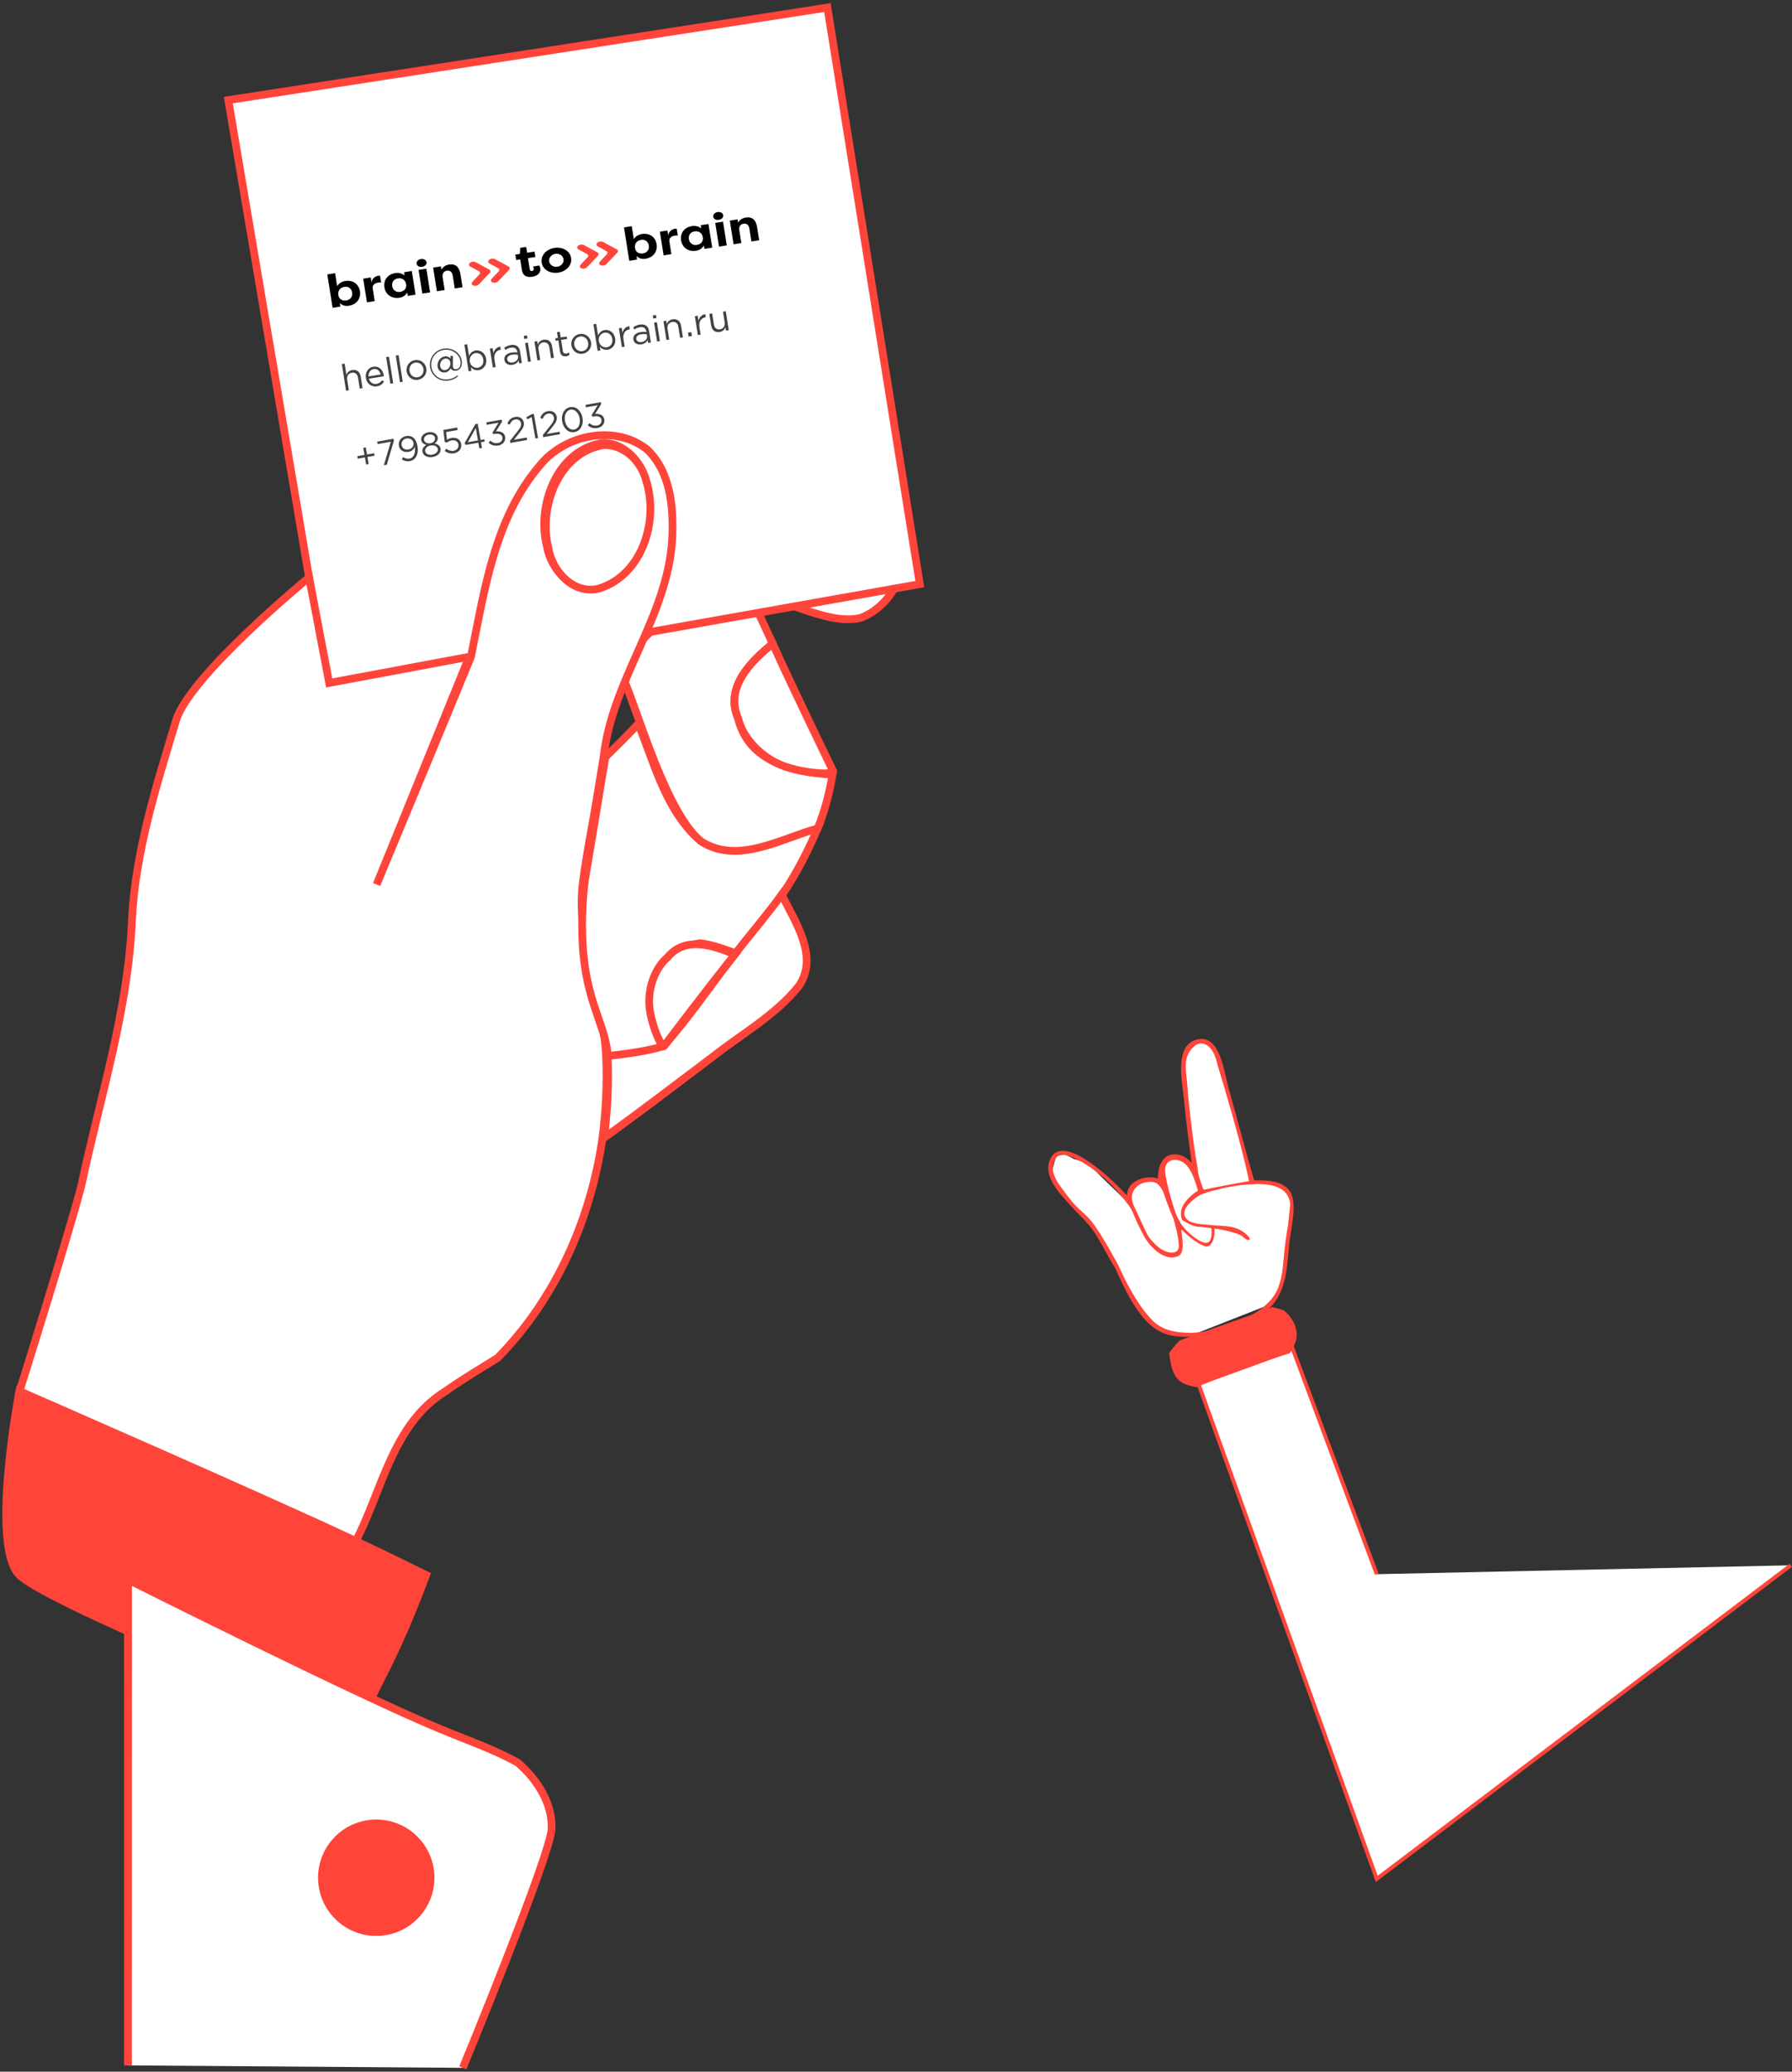 <?xml version="1.0" encoding="UTF-8"?>
<svg width="462px" height="534px" viewBox="0 0 462 534" version="1.1" xmlns="http://www.w3.org/2000/svg" xmlns:xlink="http://www.w3.org/1999/xlink">
    <rect x="0" y="0" width="462" height="534" fill="#333333" stroke="none"/>
    <!-- Generator: Sketch 49 (51002) - http://www.bohemiancoding.com/sketch -->
    <title>footer_mob</title>
    <desc>Created with Sketch.</desc>
    <defs></defs>
    <g id="Page-1" stroke="none" stroke-width="1" fill="none" fill-rule="evenodd">
        <g id="footer_mob" transform="translate(-33, 1)">
            <path d="M191.956,137.162 C192.367,130.64 196.767,126.835 200.807,122.25 C220.089,138.265 242.388,143.111 261.999,156.553 C281.61,169.994 267.134,164.836 270.718,167.787 C268.305,178.895 265.873,203.157 258.336,212.234 C250.088,219.827 238.09,214.88 228.309,213.978 C225.709,209.862 223.707,205.502 222.08,200.917 C231.693,198.586 242.831,194.023 243.523,182.465 C245.58,173.913 237.744,168.614 231.404,165.024 C232.021,162.506 234.331,154.136 234.948,151.636 C226.382,153.666 216.801,162.93 207.88,162.366 C197.201,160.318 190.946,147.367 191.956,137.162 Z" id="Shape" stroke="#FF443A" stroke-width="2" fill="#FFFFFF" fill-rule="nonzero" transform="translate(232.192, 169.322) scale(-1, 1) rotate(10) translate(-232.192, -169.322) "></path>
            <polygon id="Path-6" stroke="#FF443A" stroke-width="2" fill="#FFFFFF" fill-rule="nonzero" points="117.55 176.651 270.132 149.556 246.317 0.957 91.858 24.805"></polygon>
            <path d="M126.562,113.495 L126.562,111.641 L124.69,111.641 L124.69,110.993 L126.562,110.993 L126.562,109.139 L127.228,109.139 L127.228,110.993 L129.1,110.993 L129.1,111.641 L127.228,111.641 L127.228,113.495 L126.562,113.495 Z M131.008,114.485 L133.852,108.833 L130.387,108.833 L130.387,108.185 L134.662,108.185 L134.662,108.716 L131.8,114.485 L131.008,114.485 Z M137.794,114.593 C136.975,114.593 136.381,114.26 135.85,113.819 L136.264,113.27 C136.777,113.72 137.254,113.945 137.812,113.945 C138.928,113.945 139.684,112.829 139.684,111.263 L139.684,111.182 C139.342,111.731 138.775,112.19 137.902,112.19 C136.606,112.19 135.706,111.371 135.706,110.219 C135.706,109.022 136.633,108.077 137.974,108.077 C139.36,108.077 140.413,108.914 140.413,111.182 C140.413,113.18 139.351,114.593 137.794,114.593 Z M137.983,111.578 C138.946,111.578 139.549,110.876 139.549,110.138 C139.549,109.337 138.892,108.707 137.947,108.707 C137.002,108.707 136.435,109.4 136.435,110.201 C136.435,111.002 137.065,111.578 137.983,111.578 Z M143.797,114.575 C142.456,114.575 141.43,113.846 141.43,112.775 C141.43,112.028 141.97,111.497 142.726,111.227 C142.141,110.957 141.646,110.507 141.646,109.76 C141.646,108.788 142.645,108.095 143.797,108.095 C144.949,108.095 145.948,108.788 145.948,109.778 C145.948,110.507 145.453,110.957 144.868,111.227 C145.615,111.506 146.164,112.019 146.164,112.784 C146.164,113.855 145.138,114.575 143.797,114.575 Z M143.797,110.975 C144.598,110.975 145.237,110.507 145.237,109.805 C145.237,109.184 144.616,108.716 143.797,108.716 C142.978,108.716 142.357,109.175 142.357,109.823 C142.357,110.507 142.996,110.975 143.797,110.975 Z M143.797,113.954 C144.832,113.954 145.444,113.414 145.444,112.757 C145.444,112.055 144.715,111.56 143.797,111.56 C142.879,111.56 142.15,112.055 142.15,112.775 C142.15,113.414 142.762,113.954 143.797,113.954 Z M149.359,114.593 C148.459,114.593 147.676,114.161 147.109,113.594 L147.577,113.081 C148.126,113.612 148.729,113.945 149.368,113.945 C150.268,113.945 150.889,113.351 150.889,112.532 C150.889,111.749 150.241,111.209 149.323,111.209 C148.792,111.209 148.369,111.371 148,111.569 L147.523,111.254 L147.703,108.185 L151.33,108.185 L151.33,108.842 L148.324,108.842 L148.189,110.858 C148.558,110.696 148.909,110.579 149.431,110.579 C150.655,110.579 151.609,111.308 151.609,112.523 C151.609,113.756 150.673,114.593 149.359,114.593 Z M156.028,114.485 L156.028,112.991 L152.707,112.991 L152.527,112.478 L156.091,108.14 L156.712,108.14 L156.712,112.397 L157.693,112.397 L157.693,112.991 L156.712,112.991 L156.712,114.485 L156.028,114.485 Z M153.382,112.397 L156.028,112.397 L156.028,109.148 L153.382,112.397 Z M160.978,114.593 C159.925,114.593 159.142,114.134 158.629,113.468 L159.142,113.009 C159.628,113.603 160.213,113.945 160.987,113.945 C161.752,113.945 162.364,113.459 162.364,112.703 C162.364,111.92 161.635,111.488 160.6,111.488 L160.195,111.488 L160.051,111.065 L162.04,108.824 L158.962,108.824 L158.962,108.185 L162.985,108.185 L162.985,108.707 L161.005,110.903 C162.103,110.993 163.084,111.524 163.084,112.694 C163.084,113.819 162.148,114.593 160.978,114.593 Z M164.128,114.485 L164.128,113.936 L166.414,111.92 C167.386,111.065 167.728,110.57 167.728,109.94 C167.728,109.202 167.143,108.734 166.459,108.734 C165.739,108.734 165.271,109.112 164.767,109.814 L164.245,109.436 C164.812,108.59 165.406,108.095 166.513,108.095 C167.647,108.095 168.466,108.851 168.466,109.895 C168.466,110.813 167.971,111.371 166.873,112.343 L165.19,113.837 L168.529,113.837 L168.529,114.485 L164.128,114.485 Z M170.698,114.485 L170.698,108.878 L169.51,109.247 L169.339,108.671 L170.878,108.14 L171.4,108.14 L171.4,114.485 L170.698,114.485 Z M172.741,114.485 L172.741,113.936 L175.027,111.92 C175.999,111.065 176.341,110.57 176.341,109.94 C176.341,109.202 175.756,108.734 175.072,108.734 C174.352,108.734 173.884,109.112 173.38,109.814 L172.858,109.436 C173.425,108.59 174.019,108.095 175.126,108.095 C176.26,108.095 177.079,108.851 177.079,109.895 C177.079,110.813 176.584,111.371 175.486,112.343 L173.803,113.837 L177.142,113.837 L177.142,114.485 L172.741,114.485 Z M180.913,114.593 C179.284,114.593 178.258,113.117 178.258,111.335 C178.258,109.571 179.311,108.077 180.931,108.077 C182.551,108.077 183.577,109.553 183.577,111.335 C183.577,113.099 182.533,114.593 180.913,114.593 Z M180.931,113.945 C182.11,113.945 182.839,112.73 182.839,111.335 C182.839,109.958 182.083,108.725 180.913,108.725 C179.734,108.725 178.996,109.931 178.996,111.335 C178.996,112.712 179.752,113.945 180.931,113.945 Z M186.934,114.593 C185.881,114.593 185.098,114.134 184.585,113.468 L185.098,113.009 C185.584,113.603 186.169,113.945 186.943,113.945 C187.708,113.945 188.32,113.459 188.32,112.703 C188.32,111.92 187.591,111.488 186.556,111.488 L186.151,111.488 L186.007,111.065 L187.996,108.824 L184.918,108.824 L184.918,108.185 L188.941,108.185 L188.941,108.707 L186.961,110.903 C188.059,110.993 189.04,111.524 189.04,112.694 C189.04,113.819 188.104,114.593 186.934,114.593 Z" id="+79854321203" fill="#424242" transform="translate(156.865, 111.335) rotate(-10) translate(-156.865, -111.335) "></path>
            <path d="M121.181,91.943 L121.914,91.943 L121.914,89.125 C121.914,88.201 122.542,87.582 123.389,87.582 C124.256,87.582 124.751,88.154 124.751,89.068 L124.751,91.943 L125.484,91.943 L125.484,88.887 C125.484,87.716 124.789,86.916 123.599,86.916 C122.751,86.916 122.237,87.344 121.914,87.877 L121.914,84.993 L121.181,84.993 L121.181,91.943 Z M127.483,89.782 L131.387,89.782 C131.397,89.667 131.397,89.591 131.397,89.525 C131.397,88.077 130.559,86.916 129.102,86.916 C127.741,86.916 126.741,88.058 126.741,89.487 C126.741,91.019 127.845,92.057 129.197,92.057 C130.13,92.057 130.73,91.686 131.225,91.134 L130.768,90.724 C130.368,91.143 129.892,91.419 129.216,91.419 C128.35,91.419 127.588,90.819 127.483,89.782 Z M127.483,89.191 C127.588,88.239 128.236,87.535 129.083,87.535 C130.054,87.535 130.568,88.296 130.654,89.191 L127.483,89.191 Z M132.749,91.943 L133.482,91.943 L133.482,84.993 L132.749,84.993 L132.749,91.943 Z M135.253,91.943 L135.986,91.943 L135.986,84.993 L135.253,84.993 L135.253,91.943 Z M139.937,92.057 C141.422,92.057 142.517,90.877 142.517,89.487 C142.517,88.077 141.432,86.916 139.956,86.916 C138.471,86.916 137.385,88.096 137.385,89.487 C137.385,90.896 138.461,92.057 139.937,92.057 Z M139.956,91.4 C138.918,91.4 138.138,90.543 138.138,89.487 C138.138,88.43 138.871,87.563 139.937,87.563 C140.975,87.563 141.765,88.43 141.765,89.487 C141.765,90.543 141.022,91.4 139.956,91.4 Z M147.773,93.485 C148.763,93.485 149.563,93.219 150.296,92.771 L150.144,92.514 C149.411,92.943 148.725,93.162 147.773,93.162 C145.488,93.162 143.869,91.457 143.869,89.334 C143.869,87.221 145.507,85.488 147.697,85.488 C149.877,85.488 151.505,87.182 151.505,88.934 C151.505,90.286 150.848,90.896 150.172,90.896 C149.658,90.896 149.363,90.61 149.363,90.124 C149.363,90.02 149.382,89.81 149.43,89.544 L149.81,87.382 L149.173,87.297 L149.049,87.954 C148.82,87.554 148.401,87.163 147.659,87.163 C146.583,87.163 145.459,88.182 145.459,89.534 C145.459,90.581 146.231,91.267 147.164,91.267 C147.878,91.267 148.363,90.905 148.735,90.467 C148.915,90.943 149.372,91.267 150.067,91.267 C150.943,91.267 151.848,90.553 151.848,88.934 C151.848,86.944 150.029,85.164 147.697,85.164 C145.364,85.164 143.527,87.059 143.527,89.334 C143.527,91.61 145.336,93.485 147.773,93.485 Z M147.306,90.677 C146.63,90.677 146.145,90.239 146.145,89.487 C146.145,88.506 146.906,87.754 147.706,87.754 C148.373,87.754 148.868,88.268 148.868,88.963 C148.868,89.858 148.125,90.677 147.306,90.677 Z M155.79,92.048 C156.98,92.048 158.141,91.096 158.141,89.487 C158.141,87.849 156.97,86.916 155.79,86.916 C154.885,86.916 154.304,87.42 153.904,88.011 L153.904,84.993 L153.171,84.993 L153.171,91.943 L153.904,91.943 L153.904,91 C154.285,91.553 154.876,92.048 155.79,92.048 Z M155.656,91.391 C154.742,91.391 153.876,90.629 153.876,89.487 C153.876,88.344 154.742,87.573 155.656,87.573 C156.589,87.573 157.389,88.315 157.389,89.477 C157.389,90.686 156.608,91.391 155.656,91.391 Z M159.493,91.943 L160.227,91.943 L160.227,89.982 C160.227,88.496 161.102,87.725 162.178,87.725 L162.235,87.725 L162.235,86.935 C161.302,86.897 160.588,87.487 160.227,88.306 L160.227,87.021 L159.493,87.021 L159.493,91.943 Z M164.578,92.048 C165.444,92.048 166.006,91.648 166.349,91.21 L166.349,91.943 L167.072,91.943 L167.072,88.934 C167.072,88.306 166.901,87.83 166.558,87.487 C166.206,87.135 165.663,86.944 164.968,86.944 C164.244,86.944 163.721,87.116 163.178,87.363 L163.397,87.963 C163.854,87.754 164.311,87.611 164.892,87.611 C165.815,87.611 166.349,88.068 166.349,88.944 L166.349,89.096 C165.911,88.972 165.473,88.887 164.844,88.887 C163.597,88.887 162.74,89.439 162.74,90.496 C162.74,91.524 163.654,92.048 164.578,92.048 Z M164.72,91.457 C164.054,91.457 163.483,91.096 163.483,90.477 C163.483,89.867 164.006,89.467 164.92,89.467 C165.52,89.467 165.996,89.572 166.358,89.677 L166.358,90.134 C166.358,90.915 165.625,91.457 164.72,91.457 Z M168.643,85.945 L169.481,85.945 L169.481,85.135 L168.643,85.135 L168.643,85.945 Z M168.691,91.943 L169.424,91.943 L169.424,87.021 L168.691,87.021 L168.691,91.943 Z M171.128,91.943 L171.861,91.943 L171.861,89.125 C171.861,88.201 172.49,87.582 173.337,87.582 C174.203,87.582 174.699,88.154 174.699,89.068 L174.699,91.943 L175.432,91.943 L175.432,88.887 C175.432,87.716 174.737,86.916 173.547,86.916 C172.699,86.916 172.185,87.344 171.861,87.877 L171.861,87.021 L171.128,87.021 L171.128,91.943 Z M178.64,92.029 C178.993,92.029 179.269,91.952 179.526,91.819 L179.526,91.191 C179.269,91.315 179.059,91.362 178.812,91.362 C178.317,91.362 177.983,91.143 177.983,90.543 L177.983,87.668 L179.545,87.668 L179.545,87.021 L177.983,87.021 L177.983,85.535 L177.25,85.535 L177.25,87.021 L176.565,87.021 L176.565,87.668 L177.25,87.668 L177.25,90.639 C177.25,91.638 177.85,92.029 178.64,92.029 Z M182.944,92.057 C184.429,92.057 185.524,90.877 185.524,89.487 C185.524,88.077 184.439,86.916 182.963,86.916 C181.478,86.916 180.392,88.096 180.392,89.487 C180.392,90.896 181.468,92.057 182.944,92.057 Z M182.963,91.4 C181.925,91.4 181.144,90.543 181.144,89.487 C181.144,88.43 181.877,87.563 182.944,87.563 C183.982,87.563 184.772,88.43 184.772,89.487 C184.772,90.543 184.029,91.4 182.963,91.4 Z M189.466,92.048 C190.656,92.048 191.817,91.096 191.817,89.487 C191.817,87.849 190.646,86.916 189.466,86.916 C188.561,86.916 187.98,87.42 187.581,88.011 L187.581,84.993 L186.847,84.993 L186.847,91.943 L187.581,91.943 L187.581,91 C187.961,91.553 188.552,92.048 189.466,92.048 Z M189.332,91.391 C188.418,91.391 187.552,90.629 187.552,89.487 C187.552,88.344 188.418,87.573 189.332,87.573 C190.266,87.573 191.065,88.315 191.065,89.477 C191.065,90.686 190.285,91.391 189.332,91.391 Z M193.169,91.943 L193.903,91.943 L193.903,89.982 C193.903,88.496 194.779,87.725 195.854,87.725 L195.912,87.725 L195.912,86.935 C194.978,86.897 194.264,87.487 193.903,88.306 L193.903,87.021 L193.169,87.021 L193.169,91.943 Z M198.254,92.048 C199.12,92.048 199.682,91.648 200.025,91.21 L200.025,91.943 L200.748,91.943 L200.748,88.934 C200.748,88.306 200.577,87.83 200.234,87.487 C199.882,87.135 199.339,86.944 198.644,86.944 C197.92,86.944 197.397,87.116 196.854,87.363 L197.073,87.963 C197.53,87.754 197.987,87.611 198.568,87.611 C199.491,87.611 200.025,88.068 200.025,88.944 L200.025,89.096 C199.587,88.972 199.149,88.887 198.52,88.887 C197.273,88.887 196.416,89.439 196.416,90.496 C196.416,91.524 197.33,92.048 198.254,92.048 Z M198.397,91.457 C197.73,91.457 197.159,91.096 197.159,90.477 C197.159,89.867 197.682,89.467 198.596,89.467 C199.196,89.467 199.672,89.572 200.034,89.677 L200.034,90.134 C200.034,90.915 199.301,91.457 198.397,91.457 Z M202.319,85.945 L203.157,85.945 L203.157,85.135 L202.319,85.135 L202.319,85.945 Z M202.367,91.943 L203.1,91.943 L203.1,87.021 L202.367,87.021 L202.367,91.943 Z M204.804,91.943 L205.537,91.943 L205.537,89.125 C205.537,88.201 206.166,87.582 207.013,87.582 C207.88,87.582 208.375,88.154 208.375,89.068 L208.375,91.943 L209.108,91.943 L209.108,88.887 C209.108,87.716 208.413,86.916 207.223,86.916 C206.375,86.916 205.861,87.344 205.537,87.877 L205.537,87.021 L204.804,87.021 L204.804,91.943 Z M210.584,91.943 L211.459,91.943 L211.459,90.943 L210.584,90.943 L210.584,91.943 Z M213.002,91.943 L213.735,91.943 L213.735,89.982 C213.735,88.496 214.611,87.725 215.687,87.725 L215.744,87.725 L215.744,86.935 C214.811,86.897 214.097,87.487 213.735,88.306 L213.735,87.021 L213.002,87.021 L213.002,91.943 Z M218.667,92.048 C219.514,92.048 220.019,91.619 220.352,91.086 L220.352,91.943 L221.076,91.943 L221.076,87.021 L220.352,87.021 L220.352,89.839 C220.352,90.762 219.714,91.381 218.876,91.381 C218.01,91.381 217.515,90.81 217.515,89.896 L217.515,87.021 L216.782,87.021 L216.782,90.077 C216.782,91.248 217.477,92.048 218.667,92.048 Z" id="hello@braintobrain.r" fill="#424242" fill-rule="nonzero" transform="translate(171.128, 89.239) rotate(-9) translate(-171.128, -89.239) "></path>
            <path d="M53.846,129.228 C67.835,140.692 73.596,158.508 79.992,174.802 C80.251,175.254 97.746,202.714 97.746,202.714 L114.143,228.383 L80.45,174.722 L117.158,175.091 L117.54,147.404 C117.54,147.404 152.259,166.928 157.72,177.753 C165.612,193.408 173.898,209.157 177.844,226.391 C182.856,249.301 193.947,270.105 202.625,291.699 C208.685,304.815 227.538,341.117 227.538,341.117 C227.538,341.117 169.097,380.325 149.061,394.445 C139.878,382.586 134.36,366.179 119.511,360.165 C114.611,357.872 109.58,355.955 104.605,353.963 C87.211,341.522 74.812,323.104 68.153,302.882 C66.059,296.135 64.488,289.256 63.571,282.284 C61.608,267.098 66.321,251.443 61.533,236.615 C59.7,230.789 57.493,225.094 55.436,219.362 C53.846,214.965 52.35,210.529 50.779,206.132 C45.205,186.924 28.28,173.524 23.641,153.941 C21.846,146.104 20.967,136.745 26.091,129.942 C33.124,122.199 46.159,122.612 53.846,129.228 Z M37.35,126.409 C31.964,126.972 28.317,132.197 27.924,137.347 C26.484,148.115 33.105,161.045 44.588,162.605 C51.34,163.244 55.885,156.234 55.772,150.089 C56.577,139.357 48.983,126.409 37.35,126.409 Z" id="Shape" stroke="#FF443A" stroke-width="2" fill="#FFFFFF" fill-rule="nonzero" transform="translate(124.888, 259.322) scale(-1, 1) rotate(10) translate(-124.888, -259.322) "></path>
            <path d="M60.769,450.059 C60.769,450.059 53.775,440.33 50.227,435.678 C45.177,428.8 40.614,421.602 36.312,414.291 C41.904,410.213 47.496,406.135 53.163,402.15 C73.695,387.681 131.346,349.404 131.346,349.404 C131.346,349.404 145.781,387.235 139.577,396.083 C133.373,404.93 60.769,450.059 60.769,450.059 Z" id="Shape" stroke="#FF443A" stroke-width="2" fill="#FF443A" fill-rule="nonzero" transform="translate(88.719, 399.731) scale(-1, 1) rotate(10) translate(-88.719, -399.731) "></path>
            <path d="M182.767,114.247 C194.4,114.247 201.993,127.196 201.189,137.927 C201.301,144.073 196.757,151.083 190.005,150.444 C178.522,148.884 171.901,135.954 173.341,125.185 C173.734,120.036 177.381,114.811 182.767,114.247 Z" id="Shape" stroke="#FF443A" stroke-width="2" fill="#FFFFFF" fill-rule="nonzero" transform="translate(187.197, 132.366) scale(-1, 1) rotate(10) translate(-187.197, -132.366) "></path>
            <path d="M221.077,183.515 C224.275,185.939 227.585,188.213 230.915,190.487 C232.486,194.885 235.571,203.718 235.571,203.718 L241.669,220.971 C241.669,220.971 245.12,231.557 245.483,242.601 C245.845,253.645 242.84,259.937 243.707,266.639 C238.826,266.921 233.944,267.184 229.1,266.658 C229.792,260.964 232.074,254.311 228.221,249.255 C225.154,245.271 220.46,241.832 215.261,241.963 C212.137,242.865 209.332,244.594 206.508,246.154 C201.776,241.888 196.839,237.866 192.275,233.431 C187.749,228.751 183.765,223.564 180.231,218.114 C190.012,219.016 202.131,223.771 210.379,216.178 C217.916,207.101 218.664,194.622 221.077,183.515 Z" id="Shape" stroke="#FF443A" stroke-width="2" fill="#FFFFFF" fill-rule="nonzero" transform="translate(212.872, 225.238) scale(-1, 1) rotate(10) translate(-212.872, -225.238) "></path>
            <path d="M232.504,164.863 C238.844,168.453 246.681,173.752 244.623,182.303 C244.289,187.891 240.12,193.677 234.959,196.585 C231.785,198.374 227.218,199.857 224.747,200.191 C222.276,200.525 222.929,199.73 222.929,199.73 C222.929,199.73 229.437,176.966 232.504,164.863 Z" id="Shape" stroke="#FF443A" stroke-width="2" fill="#FFFFFF" fill-rule="nonzero" transform="translate(233.905, 182.568) scale(-1, 1) rotate(10) translate(-233.905, -182.568) "></path>
            <path d="M187.182,233.711 C191.746,238.146 196.683,242.168 201.415,246.434 C208.971,253.238 216.022,260.624 224.008,266.938 C228.852,267.464 233.733,267.201 238.614,266.919 C239.531,273.892 241.102,280.77 243.196,287.517 C232.686,282.481 222.343,277.068 211.963,271.806 C203.528,267.258 194.14,264.082 186.883,257.654 C180.468,251.001 185.069,241.228 187.182,233.711 Z" id="Shape" stroke="#FF443A" stroke-width="2" fill="#FFFFFF" fill-rule="nonzero" transform="translate(213.399, 260.614) scale(-1, 1) rotate(10) translate(-213.399, -260.614) "></path>
            <path d="M209.042,238.357 C214.204,241.297 220.584,245.638 218.909,252.641 C218.637,257.217 215.243,261.956 211.041,264.337 C208.456,265.802 204.738,267.017 202.726,267.29 C200.714,267.564 201.246,266.913 201.246,266.913 C201.246,266.913 206.545,248.27 209.042,238.357 Z" id="Shape" stroke="#FF443A" stroke-width="2" fill="#FFFFFF" fill-rule="nonzero" transform="translate(210.182, 252.857) scale(-1, 1) rotate(-53) translate(-210.182, -252.857) "></path>
            <polyline id="Path-3" stroke="#FF443A" fill="#FFFFFF" fill-rule="nonzero" points="387.94 404.756 365.898 345.657 341.694 354.914 387.94 483.301 494.68 402.469"></polyline>
            <path d="M338.287,272.166 C338.287,272.166 338.618,279.92 339.069,283.74 C339.52,287.559 341.795,301.892 341.795,301.892 L342.993,305.934 L353.39,304.918 L355.789,303.36 L346.941,271.542 C346.941,271.542 345.876,269.151 345.293,268.556 C344.71,267.96 342.993,267.512 342.993,267.512 L339.712,268.556 L338.287,272.166 Z" id="Path-5" fill="#FFFFFF" fill-rule="nonzero"></path>
            <path d="M324.744,309.144 L328.091,318.091 L332.023,321.961 C332.023,321.961 336.467,322.157 336.744,321.591 C337.021,321.024 337.699,316.977 337.699,316.977 L335.648,310.731 L332.577,303.969 L328.091,303.162 L324.744,305.347 L324.744,309.144 Z" id="Path-4" fill="#FFFFFF" fill-rule="nonzero"></path>
            <path d="M332.874,303.311 L336.221,312.258 C336.221,312.258 338.236,316.096 339.352,317.283 C340.467,318.469 342.097,318.511 342.097,318.511 C342.097,318.511 344.076,319.456 344.731,319.24 C345.387,319.024 345.829,317.283 345.829,317.283 L345.829,311.144 L343.778,304.899 L340.153,299.882 L336.221,297.227 L333.651,298.136" id="Path-4-Copy" fill="#FFFFFF" fill-rule="nonzero"></path>
            <ellipse id="Oval" transform="translate(334.047, 318.598) rotate(60) translate(-334.047, -318.598) " cx="334.047" cy="318.598" rx="3.502" ry="2.803"></ellipse>
            <path d="M346.534,330.835 C348.639,329.584 351.289,329.031 353.64,329.898 C355.258,330.49 356.352,331.901 357.438,333.175 C357.178,337.576 357.31,341.99 357.288,346.4 C357.306,350.522 357.17,354.653 357.446,358.771 C356.493,360.266 355.504,361.947 353.772,362.615 C351.504,363.521 349.043,362.853 346.758,362.416 C345.98,361.221 345.202,360.023 344.626,358.718 C344.591,350.27 344.859,341.818 344.705,333.365 C345.285,332.503 345.87,331.64 346.534,330.835 Z" id="Shape" fill="#FF443A" fill-rule="nonzero" transform="translate(351.035, 346.272) rotate(70) translate(-351.035, -346.272) "></path>
            <ellipse id="Oval" transform="translate(342.925, 316.377) rotate(60) translate(-342.925, -316.377) " cx="342.925" cy="316.377" rx="3.502" ry="2.803"></ellipse>
            <path d="M305.825,305.104 L312.031,312.09 L316.892,318.382 L321.742,326.954 L325.911,335.284 L330.136,340.491 L334.818,342.744 L341.261,342.744 L361.265,334.889 C361.265,334.889 363.459,329.803 364.013,327.339 C364.566,324.876 364.873,318.829 364.873,318.829 L365.88,308.412 C365.88,308.412 364.837,305.723 364.013,305.104 C363.188,304.485 360.19,303.855 360.19,303.855 L353.056,304.367 L342.67,306.389 L338.791,309.964 L338.332,313.349 C338.332,313.349 340.404,314.481 341.496,314.769 C342.588,315.056 345.807,315.316 345.807,315.316 L345.567,318.956 C345.567,318.956 342.906,318.363 342.212,318.233 C341.519,318.104 341.261,318.651 341.261,318.651 L337.143,315.442 L337.143,320.134 C337.143,320.134 336.999,321.544 336.572,321.902 C336.145,322.26 334.353,322.475 334.353,322.475 L330.136,320.134 C330.136,320.134 327.594,315.798 326.413,313.785 C325.233,311.772 323.707,308.889 323.707,308.889 L317.237,302.637 C317.237,302.637 314.7,299.975 313.466,299.162 C312.233,298.348 309.751,297.698 309.751,297.698 C309.751,297.698 308.18,296.732 307.4,296.631 C306.621,296.529 305.269,297.115 305.269,297.115 L304.282,300.635 L305.825,305.104 Z" id="Path-2" fill="#FFFFFF" fill-rule="nonzero"></path>
            <path d="M368.609,276.962 C362.929,274.015 358.374,283.191 355.853,286.806 C352.746,291.272 349.85,295.86 346.965,300.458 C347.009,299.07 346.585,297.707 345.761,296.589 C343.119,293.46 339.808,295.344 337.743,297.896 C336.436,295.887 334.216,294.661 331.821,294.625 C330.685,294.719 329.622,295.227 328.835,296.053 C328.389,287.353 326.021,273.357 319.835,276.152 C315.26,278.178 315.908,284.649 316.009,288.609 C316.09,291.718 316.626,294.827 316.282,297.936 C315.887,301.481 314.916,304.924 314.48,308.479 C312.931,313.806 310.755,321.786 312.385,327.296 C314.369,334.061 323.389,338.112 329.392,340.208 C333.33,341.687 337.49,342.69 341.539,341.302 C346.034,339.793 349.638,335.692 352.908,332.491 C355.378,330.091 360.639,326.389 361.56,322.956 C362.35,320.008 360.115,317.391 358.101,315.609 C357.564,315.133 357.007,314.677 356.451,314.221 C359.741,306.626 363.375,299.172 366.736,291.617 C368.396,287.951 373.964,279.747 368.609,276.962 Z M341.174,296.8 C343.077,295.536 345.446,297.242 345.59,300.033 C345.734,302.824 343.645,306.771 343.635,306.95 C341.933,306.61 339.344,306.783 337.744,307.607 C336.145,308.432 335.668,310.083 335.668,310.083 C335.668,310.083 336.099,311.749 337.071,313.31 C337.474,313.957 338.408,314.696 338.928,315.296 C339.138,315.538 339.8,316.192 339.964,316.451 C340.129,316.71 339.909,316.793 339.871,316.842 C339.758,316.983 337.726,320.007 336.365,318.353 C335.672,317.511 335.117,315.584 334.889,313.904 C334.662,312.225 334.766,310.899 334.752,310.829 C334.635,310.218 335.3,308.436 335.472,307.826 C335.79,306.694 339.484,297.887 341.174,296.8 Z M333.35,296.071 C334.14,296.267 335.975,297.117 336.572,298.316 C337.169,299.516 336.564,301.424 336.564,301.424 C336.564,301.424 334.92,305.645 334.241,308.179 C333.411,310.204 331.206,314.723 330.062,315.209 C328.169,316.029 326.737,312.987 326.505,311.721 C326.225,310.43 326.097,308.236 326.43,306.957 C326.784,305.438 327.976,301.145 327.986,301.125 C328.057,300.959 328.442,298.558 329.473,297.288 C330.504,296.018 332.206,295.857 333.35,296.071 Z M355.786,328.602 C355.786,328.602 353.279,330.703 351.103,332.769 C348.693,335.099 346.267,337.853 343.281,339.443 C339.171,341.671 333.399,340.648 329.279,339.119 C325.83,337.931 321.278,336.273 317.793,333.047 C314.308,329.82 313.263,327.337 313.116,324.396 C312.863,319.424 314.152,313.37 315.528,308.611 C315.528,308.469 317.488,299.549 317.539,295.083 C317.539,293.013 317.098,291.396 316.993,289.271 C316.887,287.146 317.122,284.697 317.231,282.682 C317.277,281.865 317.672,279.995 318.319,278.939 C318.966,277.884 321.129,276.162 322.67,277.192 C323.603,277.814 324.833,280.089 325.731,282.771 C326.629,285.453 327.028,287.823 327.163,288.604 C327.73,291.936 327.723,296.259 327.429,299.733 C326.615,301.878 325.847,304.904 325.422,307.159 C324.835,310.035 325.271,315.8 329.087,316.58 C330.97,316.965 332.656,313.487 333.972,311.837 C334.026,312.939 334.307,314.872 334.764,316.532 C335.221,318.192 335.937,319.258 336.032,319.353 C336.128,319.449 336.302,319.521 336.66,319.653 C336.881,319.735 337.614,319.609 338.146,319.371 C338.678,319.133 339.854,318.217 340.59,317.122 C341.957,318.52 344.787,322.195 344.878,323.491 C345,325.223 346.131,325.861 346.01,324.119 C345.716,319.916 342.683,318.221 340.041,315.385 C339.71,315.028 338.17,313.685 337.385,312.432 C336.601,311.179 336.73,310.794 336.719,310.482 C336.618,307.443 342.145,307.779 343.653,308.214 C346.739,309.232 351.946,311.988 354.514,313.98 C357.997,316.431 362.732,320.516 359.533,324.983 L355.786,328.602 Z M355.3,313.503 C353.959,312.647 346.274,308.364 344.948,307.719 C344.948,307.203 346.063,304.578 346.329,303.993 C346.594,303.409 347.565,302.058 348.093,301.088 C348.936,299.537 351.459,295.539 353.236,292.823 C355.16,289.896 357.359,286.542 359.454,283.726 C360.004,282.983 361.306,280.662 362.785,279.353 C364.264,278.044 365.883,277.772 366.919,277.787 C368.934,277.813 369.794,279.412 369.687,281.23 C369.579,283.049 368.63,284.716 368.303,285.432 C366.906,288.714 364.701,293.811 363.233,297.041 C363.233,297.041 358.25,308.221 355.3,313.503 Z" id="Shape" fill="#FF443A" fill-rule="nonzero" transform="translate(341.344, 308.876) rotate(-40) translate(-341.344, -308.876) "></path>
            <path d="M45.523,442.379 C45.523,442.379 95.726,410.53 102.246,409.138 C108.833,407.78 115.442,410.655 120.509,414.752 C125.08,420.366 128.582,426.761 132.489,432.85 C144.368,451.672 184.445,505.544 184.445,505.544 L61.136,527.306" id="Shape-Copy-3" stroke="#FF443A" stroke-width="2" fill="#FFFFFF" fill-rule="nonzero" transform="translate(114.984, 468.052) scale(-1, 1) rotate(-80) translate(-114.984, -468.052) "></path>
            <path d="M125.488,72.62 C125.488,70.885 124.303,69.426 122.123,69.426 C121.183,69.426 120.365,69.836 119.889,70.402 L119.889,67.027 L117.858,67.027 L117.858,75.742 L119.889,75.742 L119.889,74.838 C120.393,75.477 121.06,75.875 122.082,75.875 C124.208,75.875 125.488,74.428 125.488,72.62 Z M123.458,72.632 C123.458,73.621 122.777,74.416 121.66,74.416 C120.665,74.416 119.834,73.85 119.834,72.729 C119.834,71.584 120.611,70.885 121.714,70.885 C122.831,70.885 123.458,71.68 123.458,72.632 Z M128.799,69.559 L126.824,69.559 L126.824,75.742 L128.854,75.742 L128.854,72.379 C128.854,71.56 129.617,71.162 130.38,71.162 C130.584,71.162 130.952,71.186 131.238,71.246 L131.238,69.474 C131.02,69.438 130.952,69.426 130.72,69.426 C130.107,69.426 129.031,69.788 128.799,70.909 L128.799,69.559 Z M133.908,72.632 C133.908,71.68 134.535,70.885 135.652,70.885 C136.756,70.885 137.533,71.584 137.533,72.729 C137.533,73.85 136.701,74.416 135.707,74.416 C134.59,74.416 133.908,73.621 133.908,72.632 Z M137.478,69.559 L137.478,70.402 C137.001,69.836 136.184,69.426 135.244,69.426 C133.064,69.426 131.878,70.885 131.878,72.62 C131.878,74.428 133.159,75.875 135.284,75.875 C136.306,75.875 136.974,75.477 137.478,74.838 L137.478,75.742 L139.508,75.742 L139.508,69.559 L137.478,69.559 Z M143.309,75.742 L143.309,69.559 L141.279,69.559 L141.279,75.742 L143.309,75.742 Z M141.034,67.919 C141.034,68.51 141.579,68.92 142.315,68.92 C143.037,68.92 143.609,68.51 143.609,67.919 C143.609,67.317 143.037,66.895 142.315,66.895 C141.579,66.895 141.034,67.317 141.034,67.919 Z M145.081,75.742 L147.111,75.742 L147.111,72.427 C147.111,71.572 147.506,70.909 148.446,70.909 C149.386,70.909 149.74,71.56 149.74,72.415 L149.74,75.742 L151.77,75.742 L151.77,72.379 C151.77,70.812 151.239,69.426 149.277,69.426 C148.432,69.426 147.697,69.679 147.111,70.402 L147.111,69.559 L145.081,69.559 L145.081,75.742 Z" id="brain-1" fill="#000000" fill-rule="nonzero" transform="translate(134.814, 71.385) rotate(-9) translate(-134.814, -71.385) "></path>
            <g id="»" transform="translate(159.713, 69.234) rotate(-9) translate(-159.713, -69.234) translate(154.213, 65.734)" fill="#FF443A" fill-rule="nonzero">
                <path d="M6.819,6.012 C6.634,6.158 6.355,6.251 6.045,6.251 C5.485,6.251 5.031,5.949 5.031,5.576 C5.031,5.388 5.147,5.217 5.335,5.094 L5.324,5.087 L7.343,3.528 C7.343,3.528 7.422,3.461 7.451,3.426 C7.477,3.396 7.518,3.332 7.518,3.332 C7.518,3.332 7.55,3.27 7.56,3.239 C7.571,3.209 7.58,3.148 7.58,3.148 C7.58,3.148 7.585,3.107 7.585,3.087 C7.585,3.067 7.58,3.028 7.58,3.028 C7.58,3.028 7.569,2.976 7.56,2.951 C7.552,2.925 7.53,2.876 7.53,2.876 C7.53,2.876 7.482,2.797 7.451,2.762 C7.419,2.726 7.343,2.66 7.343,2.66 L5.306,1.086 C5.306,1.086 5.306,1.083 5.307,1.078 C5.181,0.966 5.106,0.826 5.106,0.675 C5.106,0.302 5.56,7.50510765e-14 6.12,7.50510765e-14 C6.374,7.50510765e-14 6.607,0.062 6.785,0.166 C6.811,0.168 6.826,0.17 6.826,0.17 L10.134,2.706 C10.134,2.706 10.211,2.783 10.239,2.825 C10.269,2.869 10.307,2.962 10.307,2.962 C10.307,2.962 10.326,3.047 10.326,3.111 C10.326,3.159 10.291,3.273 10.291,3.273 C10.291,3.273 10.268,3.325 10.228,3.381 C10.195,3.427 10.15,3.475 10.113,3.504 C9.039,4.354 6.826,6.015 6.826,6.015 L6.819,6.012 Z" id="Combined-Shape"></path>
                <path d="M1.789,6.012 C1.603,6.158 1.324,6.251 1.014,6.251 C0.454,6.251 -2.84217094e-14,5.949 -2.84217094e-14,5.576 C-2.84217094e-14,5.388 0.116,5.217 0.304,5.094 L0.293,5.087 L2.312,3.528 C2.312,3.528 2.391,3.461 2.42,3.426 C2.447,3.396 2.487,3.332 2.487,3.332 C2.487,3.332 2.519,3.27 2.529,3.239 C2.54,3.209 2.549,3.148 2.549,3.148 C2.549,3.148 2.554,3.107 2.554,3.087 C2.554,3.067 2.549,3.028 2.549,3.028 C2.549,3.028 2.538,2.976 2.529,2.951 C2.521,2.925 2.499,2.876 2.499,2.876 C2.499,2.876 2.451,2.797 2.42,2.762 C2.388,2.726 2.312,2.66 2.312,2.66 L0.275,1.086 C0.275,1.086 0.275,1.083 0.276,1.078 C0.15,0.966 0.075,0.826 0.075,0.675 C0.075,0.302 0.529,5.01820807e-14 1.089,5.01820807e-14 C1.343,5.01820807e-14 1.576,0.062 1.754,0.166 C1.78,0.168 1.795,0.17 1.795,0.17 L5.103,2.706 C5.103,2.706 5.18,2.783 5.208,2.825 C5.238,2.869 5.276,2.962 5.276,2.962 C5.276,2.962 5.295,3.047 5.295,3.111 C5.295,3.159 5.26,3.273 5.26,3.273 C5.26,3.273 5.237,3.325 5.197,3.381 C5.164,3.427 5.119,3.475 5.082,3.504 C4.008,4.354 1.795,6.015 1.795,6.015 L1.789,6.012 Z" id="Combined-Shape"></path>
            </g>
            <path d="M169.225,61.983 L167.659,61.983 L167.345,63.502 L166.146,63.502 L166.146,64.912 L167.195,64.912 L167.195,67.636 C167.195,69.432 168.394,69.818 169.621,69.818 C171.269,69.818 171.95,68.889 171.95,67.973 C171.95,67.756 171.91,67.467 171.787,67.238 L170.179,67.238 C170.22,67.335 170.275,67.588 170.275,67.768 C170.275,68.058 170.138,68.347 169.743,68.347 C169.348,68.347 169.225,68.07 169.225,67.805 L169.225,64.912 L171.16,64.912 L171.16,63.502 L169.225,63.502 L169.225,61.983 Z M172.53,66.59 C172.53,68.53 174.342,69.82 176.372,69.82 C178.415,69.82 180.214,68.518 180.214,66.59 C180.214,64.673 178.415,63.371 176.372,63.371 C174.342,63.371 172.53,64.661 172.53,66.59 Z M174.498,66.587 C174.498,65.623 175.37,64.912 176.365,64.912 C177.373,64.912 178.231,65.635 178.231,66.587 C178.231,67.552 177.373,68.275 176.365,68.275 C175.37,68.275 174.498,67.564 174.498,66.587 Z" id="to" fill="#000000" fill-rule="nonzero" transform="translate(173.18, 65.901) rotate(-9) translate(-173.18, -65.901) "></path>
            <g id="»" transform="translate(187.609, 64.816) rotate(-9) translate(-187.609, -64.816) translate(182.109, 61.316)" fill="#FF443A" fill-rule="nonzero">
                <path d="M6.819,6.012 C6.634,6.158 6.355,6.251 6.045,6.251 C5.485,6.251 5.031,5.949 5.031,5.576 C5.031,5.388 5.147,5.217 5.335,5.094 L5.324,5.087 L7.343,3.528 C7.343,3.528 7.422,3.461 7.451,3.426 C7.477,3.396 7.518,3.332 7.518,3.332 C7.518,3.332 7.55,3.27 7.56,3.239 C7.571,3.209 7.58,3.148 7.58,3.148 C7.58,3.148 7.585,3.107 7.585,3.087 C7.585,3.067 7.58,3.028 7.58,3.028 C7.58,3.028 7.569,2.976 7.56,2.951 C7.552,2.925 7.53,2.876 7.53,2.876 C7.53,2.876 7.482,2.797 7.451,2.762 C7.419,2.726 7.343,2.66 7.343,2.66 L5.306,1.086 C5.306,1.086 5.306,1.083 5.307,1.078 C5.181,0.966 5.106,0.826 5.106,0.675 C5.106,0.302 5.56,-1.0658141e-14 6.12,-1.0658141e-14 C6.374,-1.0658141e-14 6.607,0.062 6.785,0.166 C6.811,0.168 6.826,0.17 6.826,0.17 L10.134,2.706 C10.134,2.706 10.211,2.783 10.239,2.825 C10.269,2.869 10.307,2.962 10.307,2.962 C10.307,2.962 10.326,3.047 10.326,3.111 C10.326,3.159 10.291,3.273 10.291,3.273 C10.291,3.273 10.268,3.325 10.228,3.381 C10.195,3.427 10.15,3.475 10.113,3.504 C9.039,4.354 6.826,6.015 6.826,6.015 L6.819,6.012 Z" id="Combined-Shape"></path>
                <path d="M1.789,6.012 C1.603,6.158 1.324,6.251 1.014,6.251 C0.454,6.251 -2.13162821e-14,5.949 -2.13162821e-14,5.576 C-2.13162821e-14,5.388 0.116,5.217 0.304,5.094 L0.293,5.087 L2.312,3.528 C2.312,3.528 2.391,3.461 2.42,3.426 C2.447,3.396 2.487,3.332 2.487,3.332 C2.487,3.332 2.519,3.27 2.529,3.239 C2.54,3.209 2.549,3.148 2.549,3.148 C2.549,3.148 2.554,3.107 2.554,3.087 C2.554,3.067 2.549,3.028 2.549,3.028 C2.549,3.028 2.538,2.976 2.529,2.951 C2.521,2.925 2.499,2.876 2.499,2.876 C2.499,2.876 2.451,2.797 2.42,2.762 C2.388,2.726 2.312,2.66 2.312,2.66 L0.275,1.086 C0.275,1.086 0.275,1.083 0.276,1.078 C0.15,0.966 0.075,0.826 0.075,0.675 C0.075,0.302 0.529,1.0658141e-14 1.089,1.0658141e-14 C1.343,1.0658141e-14 1.576,0.062 1.754,0.166 C1.78,0.168 1.795,0.17 1.795,0.17 L5.103,2.706 C5.103,2.706 5.18,2.783 5.208,2.825 C5.238,2.869 5.276,2.962 5.276,2.962 C5.276,2.962 5.295,3.047 5.295,3.111 C5.295,3.159 5.26,3.273 5.26,3.273 C5.26,3.273 5.237,3.325 5.197,3.381 C5.164,3.427 5.119,3.475 5.082,3.504 C4.008,4.354 1.795,6.015 1.795,6.015 L1.789,6.012 Z" id="Combined-Shape"></path>
            </g>
            <path d="M201.973,60.506 C201.973,58.77 200.788,57.312 198.608,57.312 C197.668,57.312 196.85,57.722 196.374,58.288 L196.374,54.913 L194.344,54.913 L194.344,63.628 L196.374,63.628 L196.374,62.724 C196.878,63.363 197.545,63.761 198.567,63.761 C200.693,63.761 201.973,62.314 201.973,60.506 Z M199.943,60.518 C199.943,61.507 199.262,62.302 198.145,62.302 C197.15,62.302 196.319,61.736 196.319,60.615 C196.319,59.47 197.096,58.77 198.199,58.77 C199.317,58.77 199.943,59.566 199.943,60.518 Z M205.284,57.445 L203.309,57.445 L203.309,63.628 L205.339,63.628 L205.339,60.265 C205.339,59.445 206.102,59.048 206.865,59.048 C207.069,59.048 207.437,59.072 207.723,59.132 L207.723,57.36 C207.505,57.324 207.437,57.312 207.205,57.312 C206.592,57.312 205.516,57.674 205.284,58.795 L205.284,57.445 Z M210.393,60.518 C210.393,59.566 211.02,58.77 212.137,58.77 C213.241,58.77 214.018,59.47 214.018,60.615 C214.018,61.736 213.187,62.302 212.192,62.302 C211.075,62.302 210.393,61.507 210.393,60.518 Z M213.963,57.445 L213.963,58.288 C213.486,57.722 212.669,57.312 211.729,57.312 C209.549,57.312 208.363,58.77 208.363,60.506 C208.363,62.314 209.644,63.761 211.77,63.761 C212.791,63.761 213.459,63.363 213.963,62.724 L213.963,63.628 L215.993,63.628 L215.993,57.445 L213.963,57.445 Z M219.795,63.628 L219.795,57.445 L217.764,57.445 L217.764,63.628 L219.795,63.628 Z M217.519,55.805 C217.519,56.396 218.064,56.806 218.8,56.806 C219.522,56.806 220.094,56.396 220.094,55.805 C220.094,55.203 219.522,54.781 218.8,54.781 C218.064,54.781 217.519,55.203 217.519,55.805 Z M221.566,63.628 L223.596,63.628 L223.596,60.313 C223.596,59.458 223.991,58.795 224.931,58.795 C225.871,58.795 226.225,59.445 226.225,60.301 L226.225,63.628 L228.256,63.628 L228.256,60.265 C228.256,58.698 227.724,57.312 225.762,57.312 C224.917,57.312 224.182,57.565 223.596,58.288 L223.596,57.445 L221.566,57.445 L221.566,63.628 Z" id="brain-2" fill="#000000" fill-rule="nonzero" transform="translate(211.3, 59.271) rotate(-9) translate(-211.3, -59.271) "></path>
            <circle id="Oval-2" fill="#FF443A" fill-rule="nonzero" cx="130" cy="483" r="15"></circle>
        </g>
    </g>
</svg>